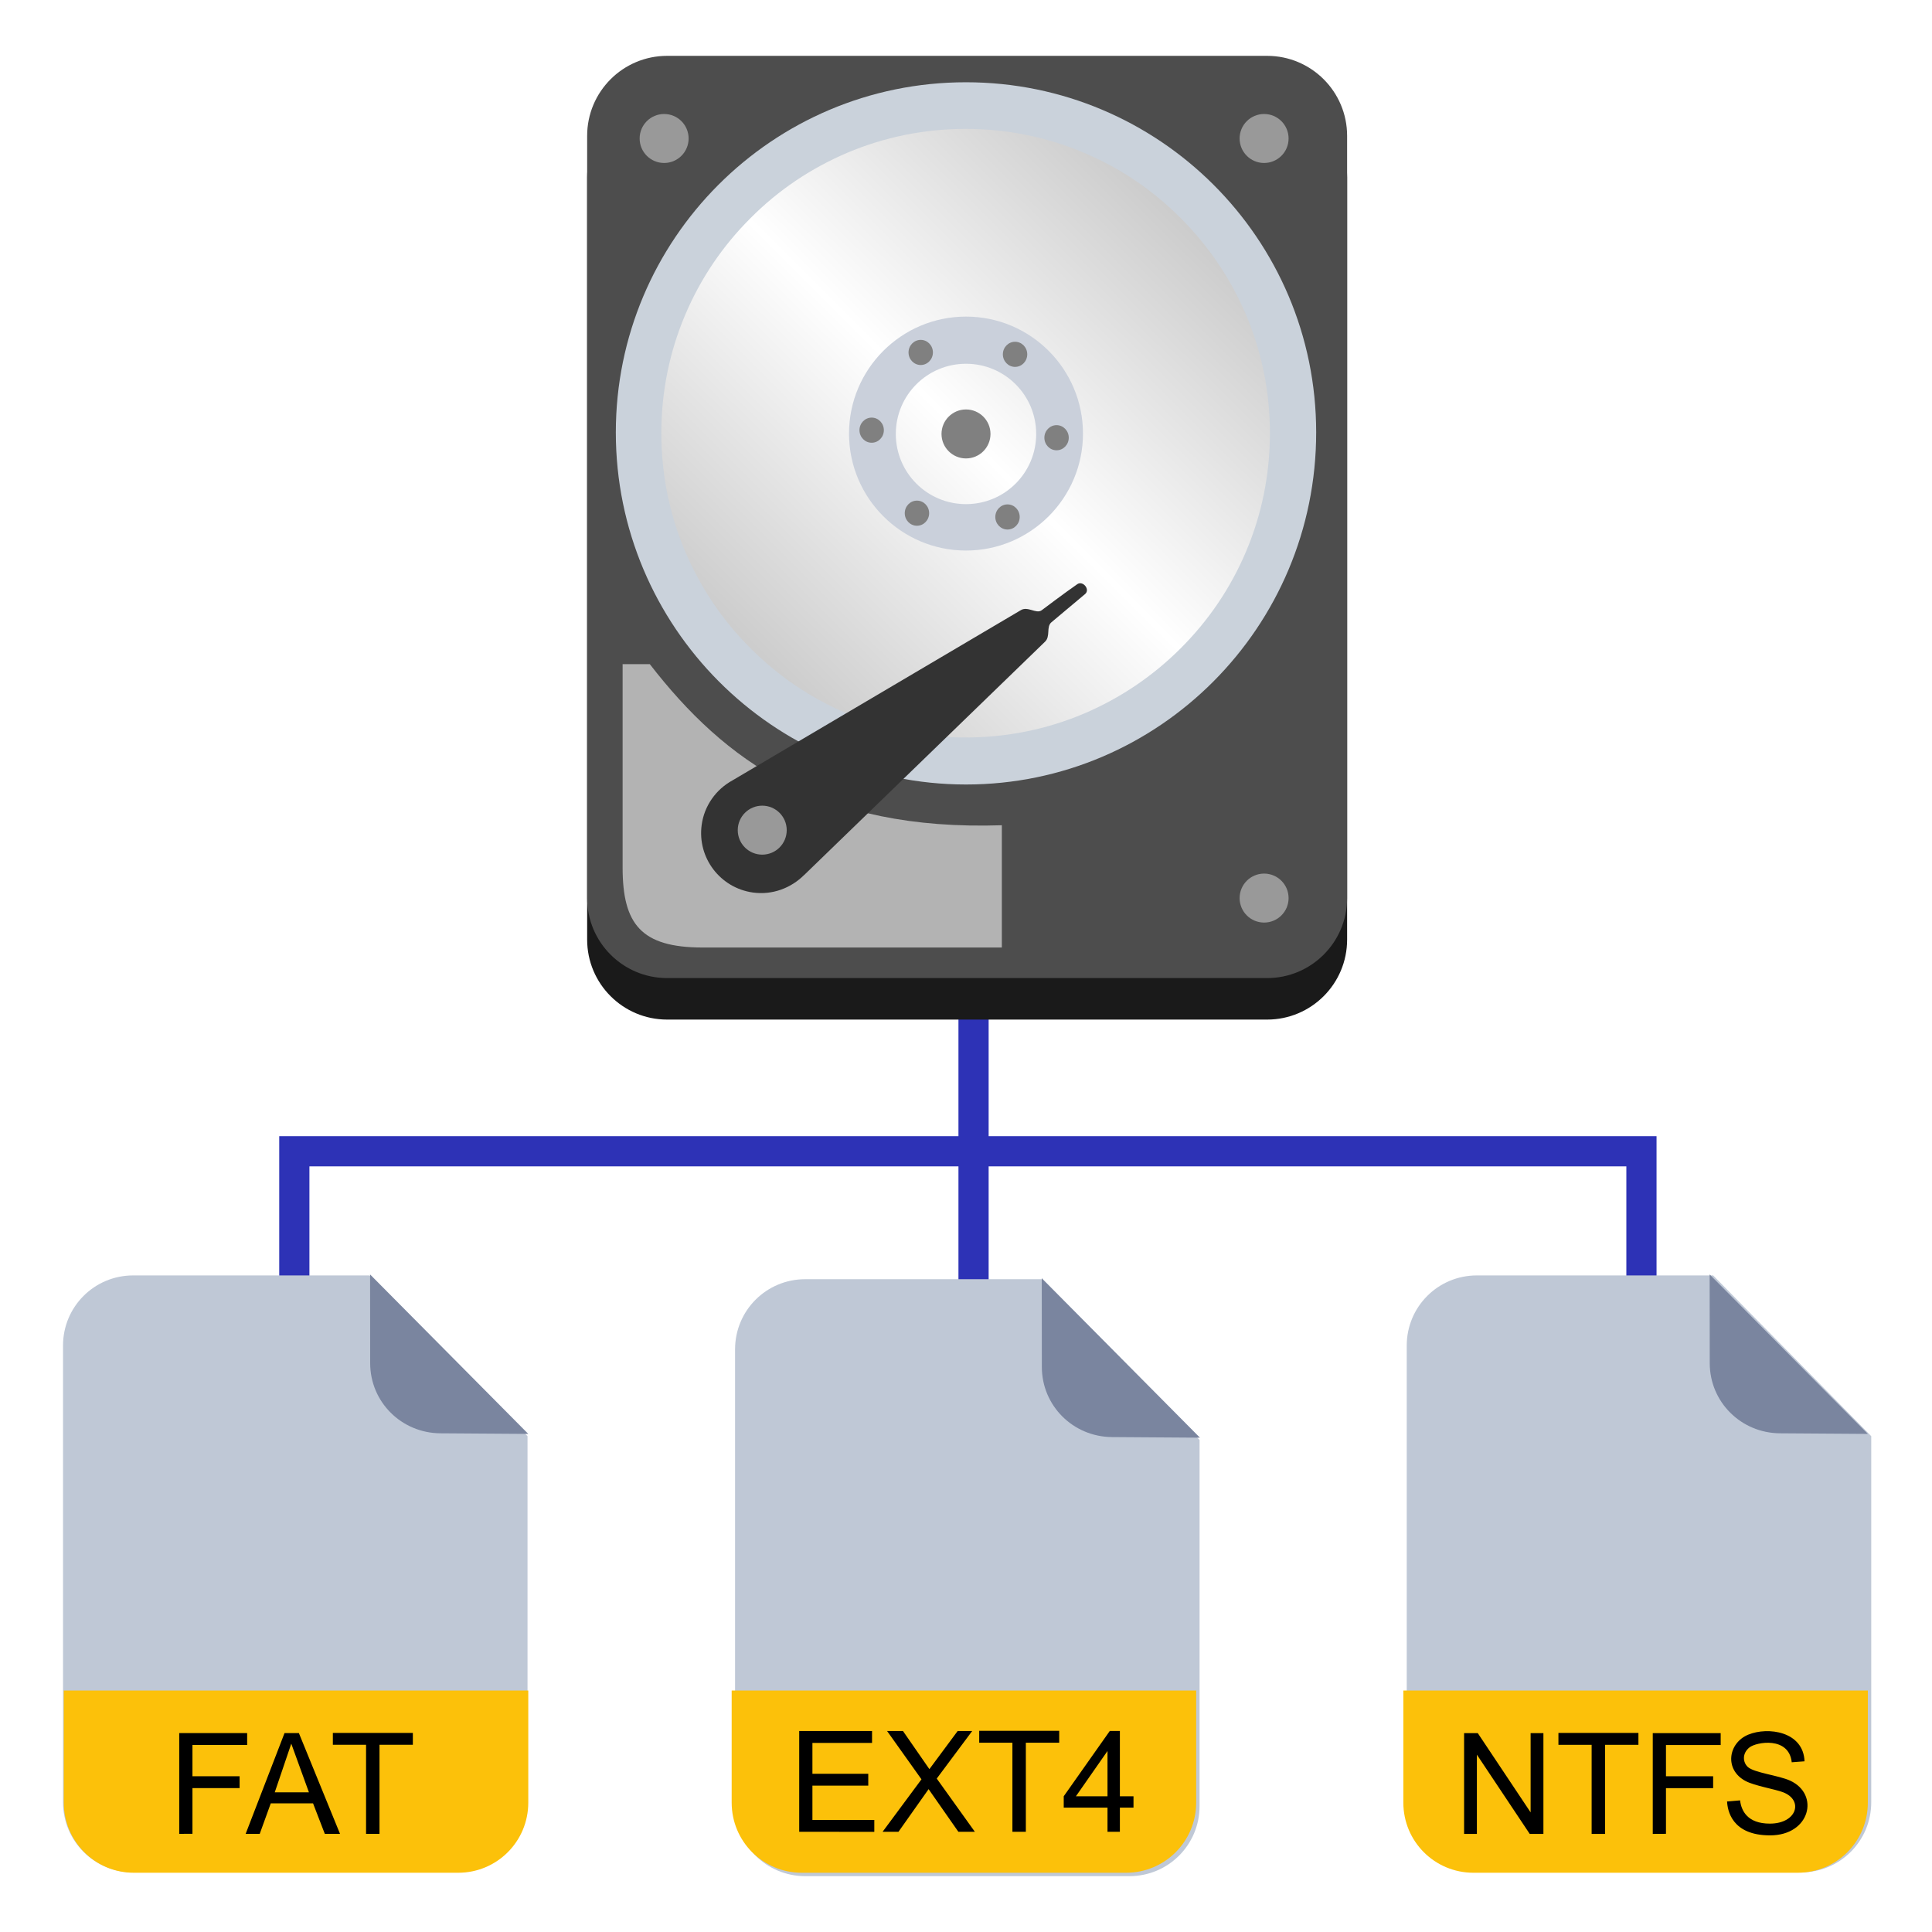 <?xml version="1.0" encoding="UTF-8"?>
<svg width="512" height="512" version="1.1" viewBox="0 0 512 512" xmlns="http://www.w3.org/2000/svg">
 <defs>
  <linearGradient id="a" x1="313" x2="199" y1="58.4" y2="173" gradientUnits="userSpaceOnUse">
   <stop style="stop-color:#ccc" offset="0"/>
   <stop style="stop-color:#fff" offset=".5"/>
   <stop style="stop-color:#ccc" offset="1"/>
  </linearGradient>
 </defs>
 <path d="m258 354v-48.9h177v48.9m-177-99v50.1h-180v48.9" style="fill:none;stroke-width:8;stroke:#2d32b6"/>
 <path d="m276 339 41.9 42.6v97c0 10.3-8.29 18.6-18.6 18.6h-85.9c-10.3 0-18.6-8.29-18.6-18.6v-121c0-10.3 8.29-18.6 18.6-18.6z" fill="#bfc8d6"/>
 <path d="m317 448v29.7c0 10.3-8.29 18.6-18.6 18.6h-85.9c-10.3 0-18.6-8.29-18.6-18.6v-29.7z" fill="#fcc10a"/>
 <path d="m318 381-23.3-0.159c-10.3-0.07-18.6-8.29-18.6-18.6l-0.024-23.5z" fill="#7a859f"/>
 <path d="m357 249c0 11.7-9.48 21.2-21.2 21.2h-159c-11.7 0-21.2-9.48-21.2-21.2v-202c0-11.7 9.48-21.2 21.2-21.2h159c11.7 0 21.2 9.48 21.2 21.2z" fill="#1a1a1a"/>
 <path d="m357 238c0 11.7-9.48 21.2-21.2 21.2h-159c-11.7 0-21.2-9.48-21.2-21.2v-202c0-11.7 9.48-21.2 21.2-21.2h159c11.7 0 21.2 9.48 21.2 21.2z" fill="#4d4d4d"/>
 <path d="m165 176v53.9c0 15 4.88 21.2 21.2 21.2h79.3v-32.4c-47.9 1.57-73.4-17-93.3-42.7z" fill="#b3b3b3"/>
 <path d="m256 202c-23.2 0-45-9.03-61.4-25.5-16.4-16.4-25.5-38.2-25.5-61.4s9.03-45 25.5-61.4c16.4-16.4 38.2-25.5 61.4-25.5s45 9.03 61.4 25.5c16.4 16.4 25.5 38.2 25.5 61.4s-9.03 45-25.5 61.4c-16.4 16.4-38.2 25.5-61.4 25.5z" fill="url(#a)"/>
 <path d="m256 21.8c-51.4 0-92.8 41.7-92.8 92.8 0 51.4 41.7 93.3 92.8 93.3s92.8-41.7 92.8-93.3c0-51.4-41.7-92.8-92.8-92.8zm56.9 150c-7.39 7.39-16 13.2-25.6 17.3-9.93 4.2-20.5 6.34-31.4 6.34s-21.5-2.13-31.4-6.34c-9.63-4.07-18.2-9.88-25.6-17.3-7.44-7.39-13.2-16-17.3-25.6-4.2-9.93-6.34-20.5-6.34-31.4s2.14-21.5 6.34-31.4c4.06-9.58 9.88-18.2 17.3-25.6 7.39-7.44 16-13.2 25.6-17.3 9.93-4.2 20.5-6.34 31.4-6.34s21.5 2.13 31.4 6.34c9.63 4.06 18.2 9.88 25.6 17.3 7.44 7.44 13.2 16 17.3 25.6 4.2 9.93 6.34 20.5 6.34 31.4s-2.14 21.5-6.34 31.4c-4.06 9.58-9.88 18.2-17.3 25.6z" fill="#cad2db"/>
 <path d="m256 83.9c-17.1 0-31 13.9-31 31s13.9 31 31 31 31-13.9 31-31-13.9-31-31-31zm0 49.7c-10.3 0-18.6-8.33-18.6-18.6 0-10.3 8.33-18.6 18.6-18.6 10.3 0 18.6 8.33 18.6 18.6 0 10.3-8.33 18.6-18.6 18.6z" fill="#cad0db"/>
 <path d="m213 232 63.9-61.9c1.57-1.43 0.286-3.98 1.74-5.19 0 0 5.99-5.04 8.93-7.49 1.41-1.2-0.594-3.63-2.07-2.61-3.19 2.19-9.48 6.94-9.48 6.94-1.43 1.01-3.69-1.21-5.54-0.02l-76.4 45.1c-4.28 2.35-7.44 6.64-8.13 11.8-1.18 8.73 4.93 16.7 13.6 17.9 5.19 0.704 10.1-1.19 13.6-4.69z" fill="#333"/>
 <circle cx="202" cy="220" r="6.49" fill="#999"/>
 <ellipse cx="280" cy="116" rx="3.23" ry="3.33" fill="#808080"/>
 <ellipse cx="231" cy="114" rx="3.23" ry="3.33" fill="#808080"/>
 <ellipse cx="269" cy="93.9" rx="3.23" ry="3.33" fill="#808080"/>
 <ellipse cx="243" cy="136" rx="3.23" ry="3.33" fill="#808080"/>
 <ellipse cx="267" cy="137" rx="3.23" ry="3.33" fill="#808080"/>
 <ellipse cx="244" cy="93.4" rx="3.23" ry="3.33" fill="#808080"/>
 <circle cx="256" cy="115" r="6.49" fill="#808080"/>
 <circle cx="176" cy="36.7" r="6.49" fill="#999"/>
 <circle cx="335" cy="36.7" r="6.49" fill="#999"/>
 <circle cx="335" cy="238" r="6.49" fill="#999"/>
 <path d="m97.9 338 41.9 42.6v97c0 10.3-8.29 18.6-18.6 18.6h-85.9c-10.3 0-18.6-8.29-18.6-18.6v-121c0-10.3 8.29-18.6 18.6-18.6z" fill="#bfc8d6"/>
 <path d="m140 448v29.7c0 10.3-8.29 18.6-18.6 18.6h-85.9c-10.3 0-18.6-8.29-18.6-18.6v-29.7z" fill="#fcc10a"/>
 <path d="m140 380-23.3-0.159c-10.3-0.07-18.6-8.29-18.6-18.6l-0.024-23.5z" fill="#7a859f"/>
 <path d="m454 338 41.9 42.6v97c0 10.3-8.29 18.6-18.6 18.6h-85.9c-10.3 0-18.6-8.29-18.6-18.6v-121c0-10.3 8.29-18.6 18.6-18.6z" fill="#bfc8d6"/>
 <path d="m495 448v29.7c0 10.3-8.29 18.6-18.6 18.6h-85.9c-10.3 0-18.6-8.29-18.6-18.6v-29.7z" fill="#fcc10a"/>
 <path d="m495 380-23.3-0.159c-10.3-0.07-18.6-8.29-18.6-18.6l-0.024-23.5z" fill="#7a859f"/>
 <path d="m388 486v-26.7h3.63l14 21v-21h3.39v26.7h-3.63l-14-21v21zm33.8 0v-23.6h-8.8v-3.15h21.2v3.15h-8.84v23.6zm16.2 0v-26.7h18v3.15h-14.5v8.28h12.5v3.15h-12.5v12.1zm19.8-8.59 3.34-0.292c0.317 2.68 1.89 6.16 7.89 6.16 7.21 0 8.98-6.23 3.5-8.31-2.14-0.835-7.51-1.69-9.92-2.97-5.71-2.99-4.65-10.1 0.711-12.3 5.19-2.14 14.6-0.875 14.9 7.07l-3.39 0.255c-0.747-6.92-9.39-5.38-11.2-3.94-2.01 1.6-1.77 3.98-0.419 5.2 1.67 1.52 8.22 2.23 11.2 3.61 7.89 3.64 5.29 14.5-5.32 14.5-10.2 0-11.3-6.68-11.4-9.04zm-246 8.03v-26.7h19.3v3.15h-15.8v8.18h14.8v3.14h-14.8v9.1h16.4v3.15zm22.1 0 10.3-13.9-9.11-12.8h4.21l7 10.1 7.49-10.1h3.85l-9.39 12.6 10.1 14.1h-4.37l-7.89-11.3-7.98 11.3zm34.4 0v-23.6h-8.8v-3.15h21.2v3.15h-8.84v23.6zm25.2 0v-6.4h-11.6v-3.01l12.2-17.3h2.68v17.3h3.61v3.01h-3.61v6.4zm0-9.41v-12l-8.37 12zm-246 9.96v-26.7h18v3.15h-14.5v8.28h12.5v3.15h-12.5v12.1zm17.6 0 10.3-26.7h3.81l10.9 26.7h-4.03l-3.12-8.09h-11.2l-2.93 8.09zm7.71-11h9.06l-4.68-12.9zm24.2 11v-23.6h-8.8v-3.15h21.2v3.15h-8.84v23.6z"/>
</svg>
